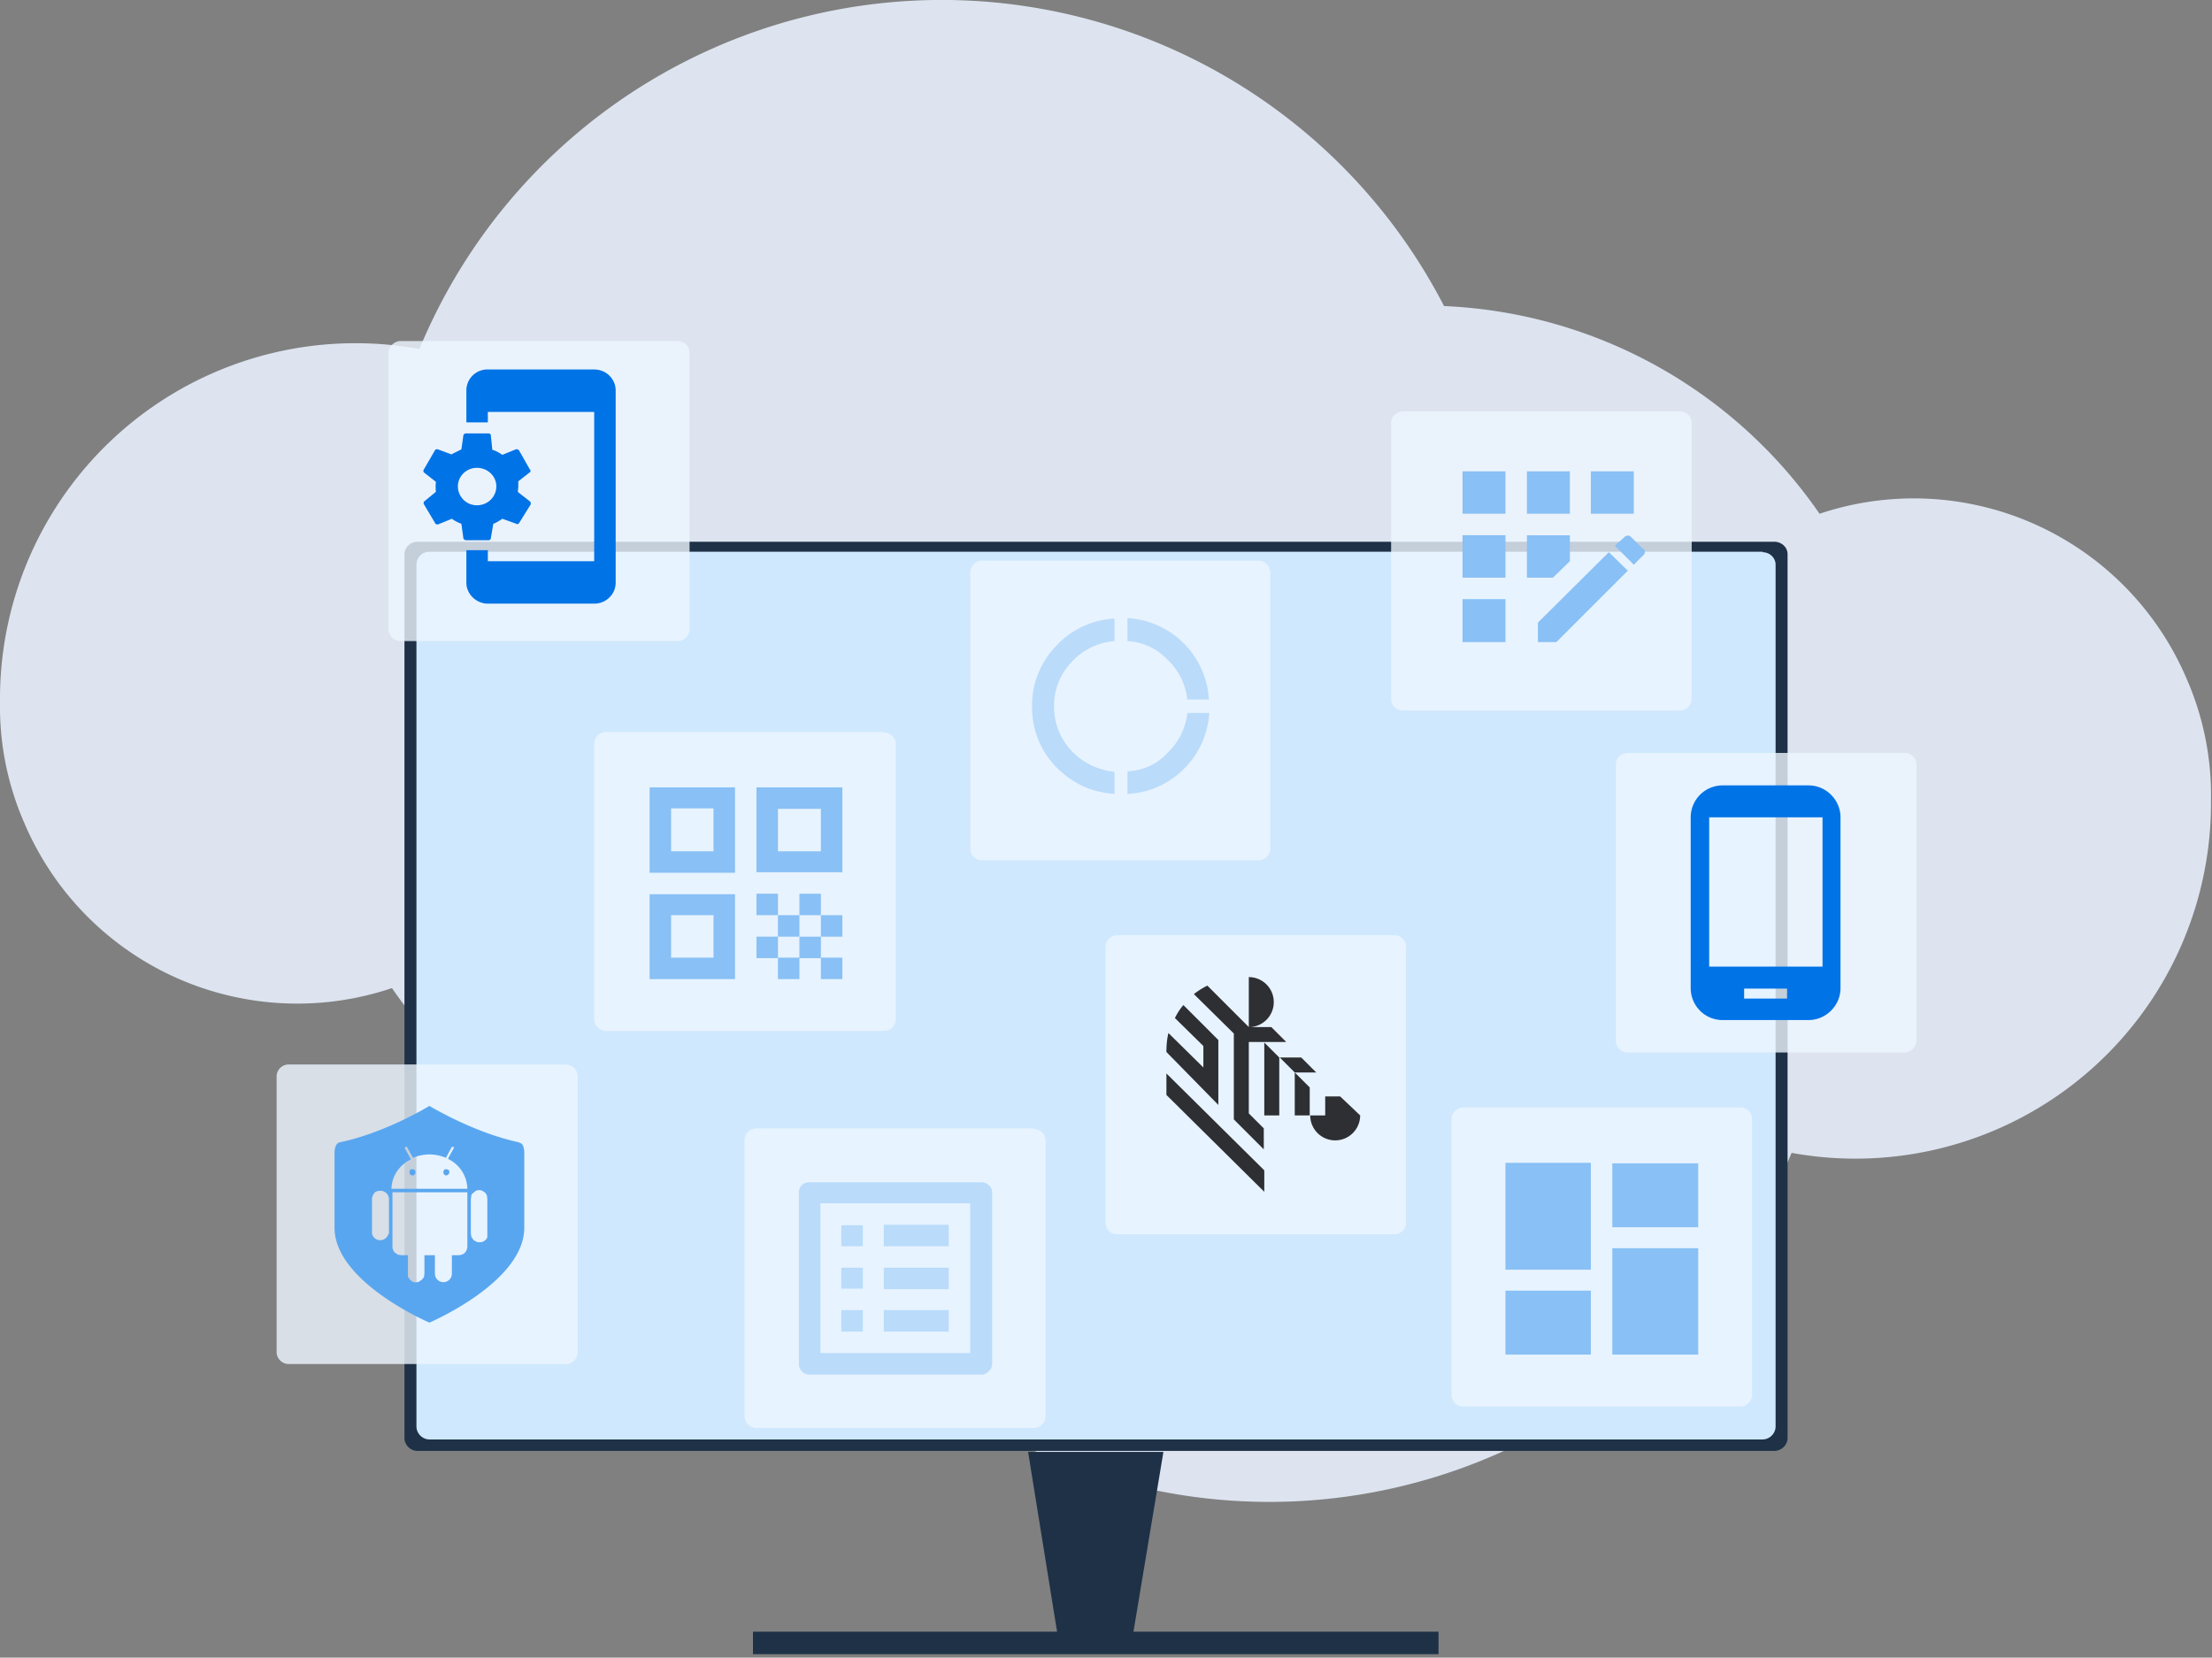<svg xmlns="http://www.w3.org/2000/svg" fill="none" viewBox="0 0 443 332">
    <rect x="0" y="0" width="443" height="332" fill="#808080" stroke="none"/>
    <g clip-path="url(#a)">
        <path fill="#DDE4F0"
            d="M442.8 160.8a71.2 71.2 0 0 1-84 70.1 113.2 113.2 0 0 1-205.2 8.6 96.3 96.3 0 0 1-75.1-41.6 59.4 59.4 0 0 1-73.6-33A58.1 58.1 0 0 1 0 140.7v-.8a71.2 71.2 0 0 1 84-70 113.2 113.2 0 0 1 205.2-8.6 96.3 96.3 0 0 1 75.2 41.6 59.4 59.4 0 0 1 73.5 33 58.1 58.1 0 0 1 4.9 24.2v.7Z" />
        <path fill="#1E3147"
            d="M355.3 108.5H83.6a2.6 2.6 0 0 0-2.6 2.7V288c0 1.4 1.2 2.6 2.6 2.6h271.7c1.5 0 2.7-1.2 2.7-2.6V111c0-1.4-1.2-2.5-2.7-2.5Z" />
        <path fill="#CFE8FD"
            d="M353 110.5H86a2.6 2.6 0 0 0-2.6 2.6v172.6c0 1.4 1.2 2.6 2.6 2.6h267c1.4 0 2.6-1.2 2.6-2.6V113.1c0-1.4-1.2-2.5-2.6-2.5Z" />
        <path fill="#1E3147" d="M227 326.8h-15.3l-5.8-36H233l-6 36Zm61.1 0H150.8v4.5h137.3v-4.5Z" />
        <path fill="#EDF6FF"
            d="M135.7 68.3H80.3a2.5 2.5 0 0 0-2.5 2.4V126c0 1.3 1.1 2.4 2.5 2.4h55.4c1.3 0 2.4-1 2.4-2.4V70.7c0-1.3-1-2.4-2.4-2.4Zm116.4 44h-55.4c-1.4 0-2.4 1.1-2.4 2.5v55.1c0 1.3 1 2.4 2.4 2.4H252c1.3 0 2.4-1 2.4-2.4v-55.2c0-1.3-1-2.4-2.4-2.4Zm84.3-29.9H281c-1.3 0-2.4 1-2.4 2.4v55.1c0 1.4 1 2.4 2.4 2.4h55.4c1.3 0 2.4-1 2.4-2.4V84.8c0-1.4-1-2.4-2.4-2.4Zm-159.5 64.2h-55.5c-1.3 0-2.4 1-2.4 2.3v55.2c0 1.3 1.1 2.4 2.4 2.4H177c1.3 0 2.4-1 2.4-2.4V149c0-1.3-1.1-2.3-2.4-2.3Zm102.3 40.7h-55.4c-1.3 0-2.4 1-2.4 2.4v55.2c0 1.3 1 2.3 2.4 2.3h55.4c1.4 0 2.4-1 2.4-2.3v-55.2c0-1.3-1-2.4-2.4-2.4Zm69.3 34.5h-55.4c-1.3 0-2.4 1-2.4 2.4v55.1c0 1.4 1 2.4 2.4 2.4h55.4c1.3 0 2.4-1 2.4-2.4v-55.1c0-1.3-1-2.4-2.4-2.4Zm-235.2-8.6H57.8a2.4 2.4 0 0 0-2.4 2.4v55.2c0 1.3 1.1 2.4 2.4 2.4h55.5c1.3 0 2.4-1 2.4-2.4v-55.2c0-1.3-1.1-2.4-2.4-2.4ZM207 226h-55.5a2.4 2.4 0 0 0-2.4 2.4v55.2c0 1.3 1.1 2.4 2.4 2.4H207c1.3 0 2.4-1 2.4-2.4v-55.2c0-1.3-1.1-2.3-2.4-2.3Zm174.3-75.2H326c-1.3 0-2.4 1-2.4 2.4v55.2c0 1.3 1 2.4 2.4 2.4h55.4c1.3 0 2.4-1.1 2.4-2.4v-55.2c0-1.3-1-2.4-2.4-2.4Z"
            opacity=".8" />
        <path fill="#89C0F5"
            d="M314.4 94.4h-8.6v8.5h8.6v-8.5ZM301.5 120h-8.6v8.6h8.6V120Zm0-12.8h-8.6v8.5h8.6v-8.5Zm0-12.8h-8.6v8.5h8.6v-8.5Zm12.9 18v-5.2h-8.6v8.5h5.2l3.4-3.3Zm14.7-2.4-2.5-2.5a.9.9 0 0 0-1.2 0l-2 1.8 3.8 3.8 2-2c.3-.3.3-.8 0-1.1ZM308 124.8v3.8h3.7l14.3-14.3-3.8-3.7-14.3 14.2Zm19.2-30.4h-8.6v8.5h8.6v-8.5Z" />
        <path fill="#89C0F5" fill-rule="evenodd"
            d="M318.6 254.3h-17.1v-21.4h17.1v21.4Zm0 17h-17.1v-12.8h17.1v12.9Zm4.3 0h17.2V250h-17.2v21.4Zm0-25.6V233h17.2v12.8h-17.2Z"
            clip-rule="evenodd" />
        <path fill="#0073E6"
            d="m103.7 98.5.1-1v-1.1l2.3-1.8c.2-.1.2-.4 0-.6l-2.1-3.7a.6.6 0 0 0-.7-.3l-2.7 1.1c-.6-.4-1.2-.8-2-1l-.3-2.9c0-.3-.3-.4-.5-.4h-4.5c-.2 0-.5.2-.5.4l-.4 2.8-2 1-2.7-1a.5.5 0 0 0-.6.2L84.9 94c-.2.3-.1.6.1.7l2.3 1.8a9.1 9.1 0 0 0 0 2l-2.3 1.9c-.2.1-.2.4-.1.6l2.2 3.7c.1.3.4.4.7.3l2.7-1.1a7 7 0 0 0 1.9 1l.4 2.9c0 .2.3.4.6.4h4.4c.3 0 .5-.2.5-.4l.5-2.9c.6-.2 1.2-.6 1.8-1l2.8 1c.2.2.5 0 .6-.2l2.3-3.7c0-.2 0-.5-.2-.6l-2.3-1.8Zm-8.2 2.7a3.8 3.8 0 0 1-3.8-3.8c0-2 1.7-3.7 3.8-3.7 2.2 0 3.9 1.7 3.9 3.7 0 2.1-1.7 3.8-3.9 3.8ZM119.1 74H97.7a4.2 4.2 0 0 0-4.3 4.2v6.4h4.3v-2.1H119v29.9H97.7v-2.2h-4.3v6.5c0 2.3 2 4.2 4.3 4.2H119c2.4 0 4.3-1.9 4.3-4.2V78.2c0-2.3-1.9-4.2-4.3-4.2Zm243.1 83.3H345a6.4 6.4 0 0 0-6.4 6.4v34.2c0 3.5 2.8 6.4 6.4 6.4h17.2c3.5 0 6.4-2.9 6.4-6.4v-34.2c0-3.5-2.9-6.4-6.4-6.4Zm-4.3 42.7h-8.6v-2h8.6v2.1Zm7-6.4h-22.6v-29.9H365v29.9Z" />
        <path fill="#59A6F0"
            d="M89.5 234.2H89l-.2.4v.3l.1.3.3.2a.7.7 0 0 0 .7-.3l.1-.3c0-.2 0-.3-.2-.5a.6.6 0 0 0-.4-.1Zm-6.9 0h-.4l-.2.4v.3l.1.3.3.2h.4a.6.6 0 0 0 .4-.6c0-.2 0-.3-.2-.5a.6.6 0 0 0-.5-.1Z" />
        <path fill="#59A6F0"
            d="M104 228.8c-9.1-1.9-18-7.3-18-7.3s-8.8 5.4-18 7.3c-.8.2-1 1.3-1 2.1v15c0 10.9 19 19 19 19s19-8.1 19-19v-15c0-.8-.2-2-1-2Zm-26.2 18.3a1.7 1.7 0 0 1-3.3 0v-7c0-.4.2-.8.5-1.2.3-.3.7-.4 1.2-.4a1.7 1.7 0 0 1 1.7 1.6v7Zm14 4.3h-1.3v3.7a1.7 1.7 0 0 1-3.4 0v-3.7H85v3.7l-.1.7-.4.5-.6.4a1.6 1.6 0 0 1-1.3 0l-.5-.4-.4-.6v-4.3h-1.3l-.7-.1-.6-.4a1.7 1.7 0 0 1-.5-1.3v-10.8h15v10.8c0 .5-.2 1-.5 1.3-.3.3-.8.5-1.3.5Zm-13.4-13.2c0-2.6 1.6-4.9 3.9-6l-1.2-2.2v-.2l.1-.1h.3l1.2 2.2a8.3 8.3 0 0 1 6.6 0l1.2-2.2h.3l.1.1v.1l-1.2 2.2a6.8 6.8 0 0 1 3.9 6H78.4ZM96 248.8c-.3 0-.5 0-.7-.2-.2 0-.4-.2-.5-.3l-.4-.6-.1-.6v-7l.1-.7c0-.2.2-.3.4-.5l.5-.4a1.6 1.6 0 0 1 1.3 0l.6.4.3.5.1.7v7.7a1.6 1.6 0 0 1-1.6 1Z" />
        <path fill="#BADBFA"
            d="M194.3 241v30h-30v-30h30Zm2.3-4.2H162a2 2 0 0 0-2 2v34.5c0 .9.9 2 2 2h34.7c.9 0 2-1.1 2-2v-34.6c0-1-1.1-1.9-2-1.9Zm-19.5 8.5H190v4.3h-13v-4.3Zm0 8.6H190v4.3h-13v-4.3Zm0 8.5H190v4.3h-13v-4.3Zm-8.6-17h4.3v4.2h-4.3v-4.3Zm0 8.5h4.3v4.2h-4.3V254Zm0 8.5h4.3v4.3h-4.3v-4.3Z" />
        <path fill="#89C0F5"
            d="M130 174.8h17.2v-17.1h-17.1v17Zm4.4-12.9h8.5v8.6h-8.5v-8.6Zm-4.4 34.2h17.2v-17h-17.1v17Zm4.4-12.8h8.5v8.5h-8.5v-8.5Zm17.1-25.6v17h17.2v-17h-17.2Zm13 12.8h-8.7V162h8.6v8.5Zm4.2 21.3h-4.3v4.3h4.3v-4.3ZM155.8 179h-4.3v4.3h4.3V179Zm4.3 4.3h-4.3v4.3h4.3v-4.3Zm-4.3 4.3h-4.3v4.3h4.3v-4.3Z" />
        <path fill="#89C0F5" d="M160.1 191.8h-4.3v4.3h4.3v-4.3Zm4.3-4.2h-4.3v4.3h4.3v-4.3Zm0-8.6h-4.3v4.3h4.3V179Z" />
        <path fill="#89C0F5" d="M168.7 183.3h-4.3v4.3h4.3v-4.3Z" />
        <path fill="#2D2F33"
            d="M250.1 208.7h7.5l-3-3h-4.1a5 5 0 0 0 4.6-5 5 5 0 0 0-5-5v10l-8.3-8.3a16.6 16.6 0 0 0-2.7 1.7l8 7.9v17.2l6 6V226l-3-3v-14.3Z" />
        <path fill="#2D2F33"
            d="M253.2 208.8v14.6h3v-11.6l-3-3Zm7.4 3 3 3h-4.3l-3-3h4.3Zm-16.6 9.5v-13l-7-7c-.7.8-1.2 1.6-1.7 2.6l5.7 5.6v4.3l-7-6.9c-.3 1.3-.4 2.5-.4 3.8l10.4 10.6Zm15.3-6.5 3 3v5.6h-3v-8.6Zm9.1 4.8h-3v3.8h-3a5 5 0 0 0 10 0l-4-3.8Zm-34.8-.2V215l19.6 19.4v4.3l-19.6-19.4Z" />
        <path fill="#BADBFA"
            d="M223.2 159c-4.7-.3-8.6-2.2-11.8-5.5a17 17 0 0 1-4.7-12 17 17 0 0 1 4.7-12 17 17 0 0 1 11.8-5.6v4.5a13 13 0 0 0-8.6 4.2 12.6 12.6 0 0 0-3.5 8.9c0 3.4 1.2 6.4 3.5 8.9 2.3 2.4 5.2 3.8 8.6 4.2v4.5Zm2.6 0v-4.5c3.2-.2 5.9-1.4 8-3.7a13 13 0 0 0 4-8h4.4c-.4 4.4-2 8.1-5.1 11.2a17 17 0 0 1-11.3 5Zm12-18.9a13 13 0 0 0-4-8 11.8 11.8 0 0 0-8-3.7v-4.6a17.3 17.3 0 0 1 16.3 16.3h-4.4Z" />
    </g>
    <defs>
        <clipPath id="a">
            <path fill="#fff" d="M0 0h442.8v331.3H0z" />
        </clipPath>
    </defs>
</svg>